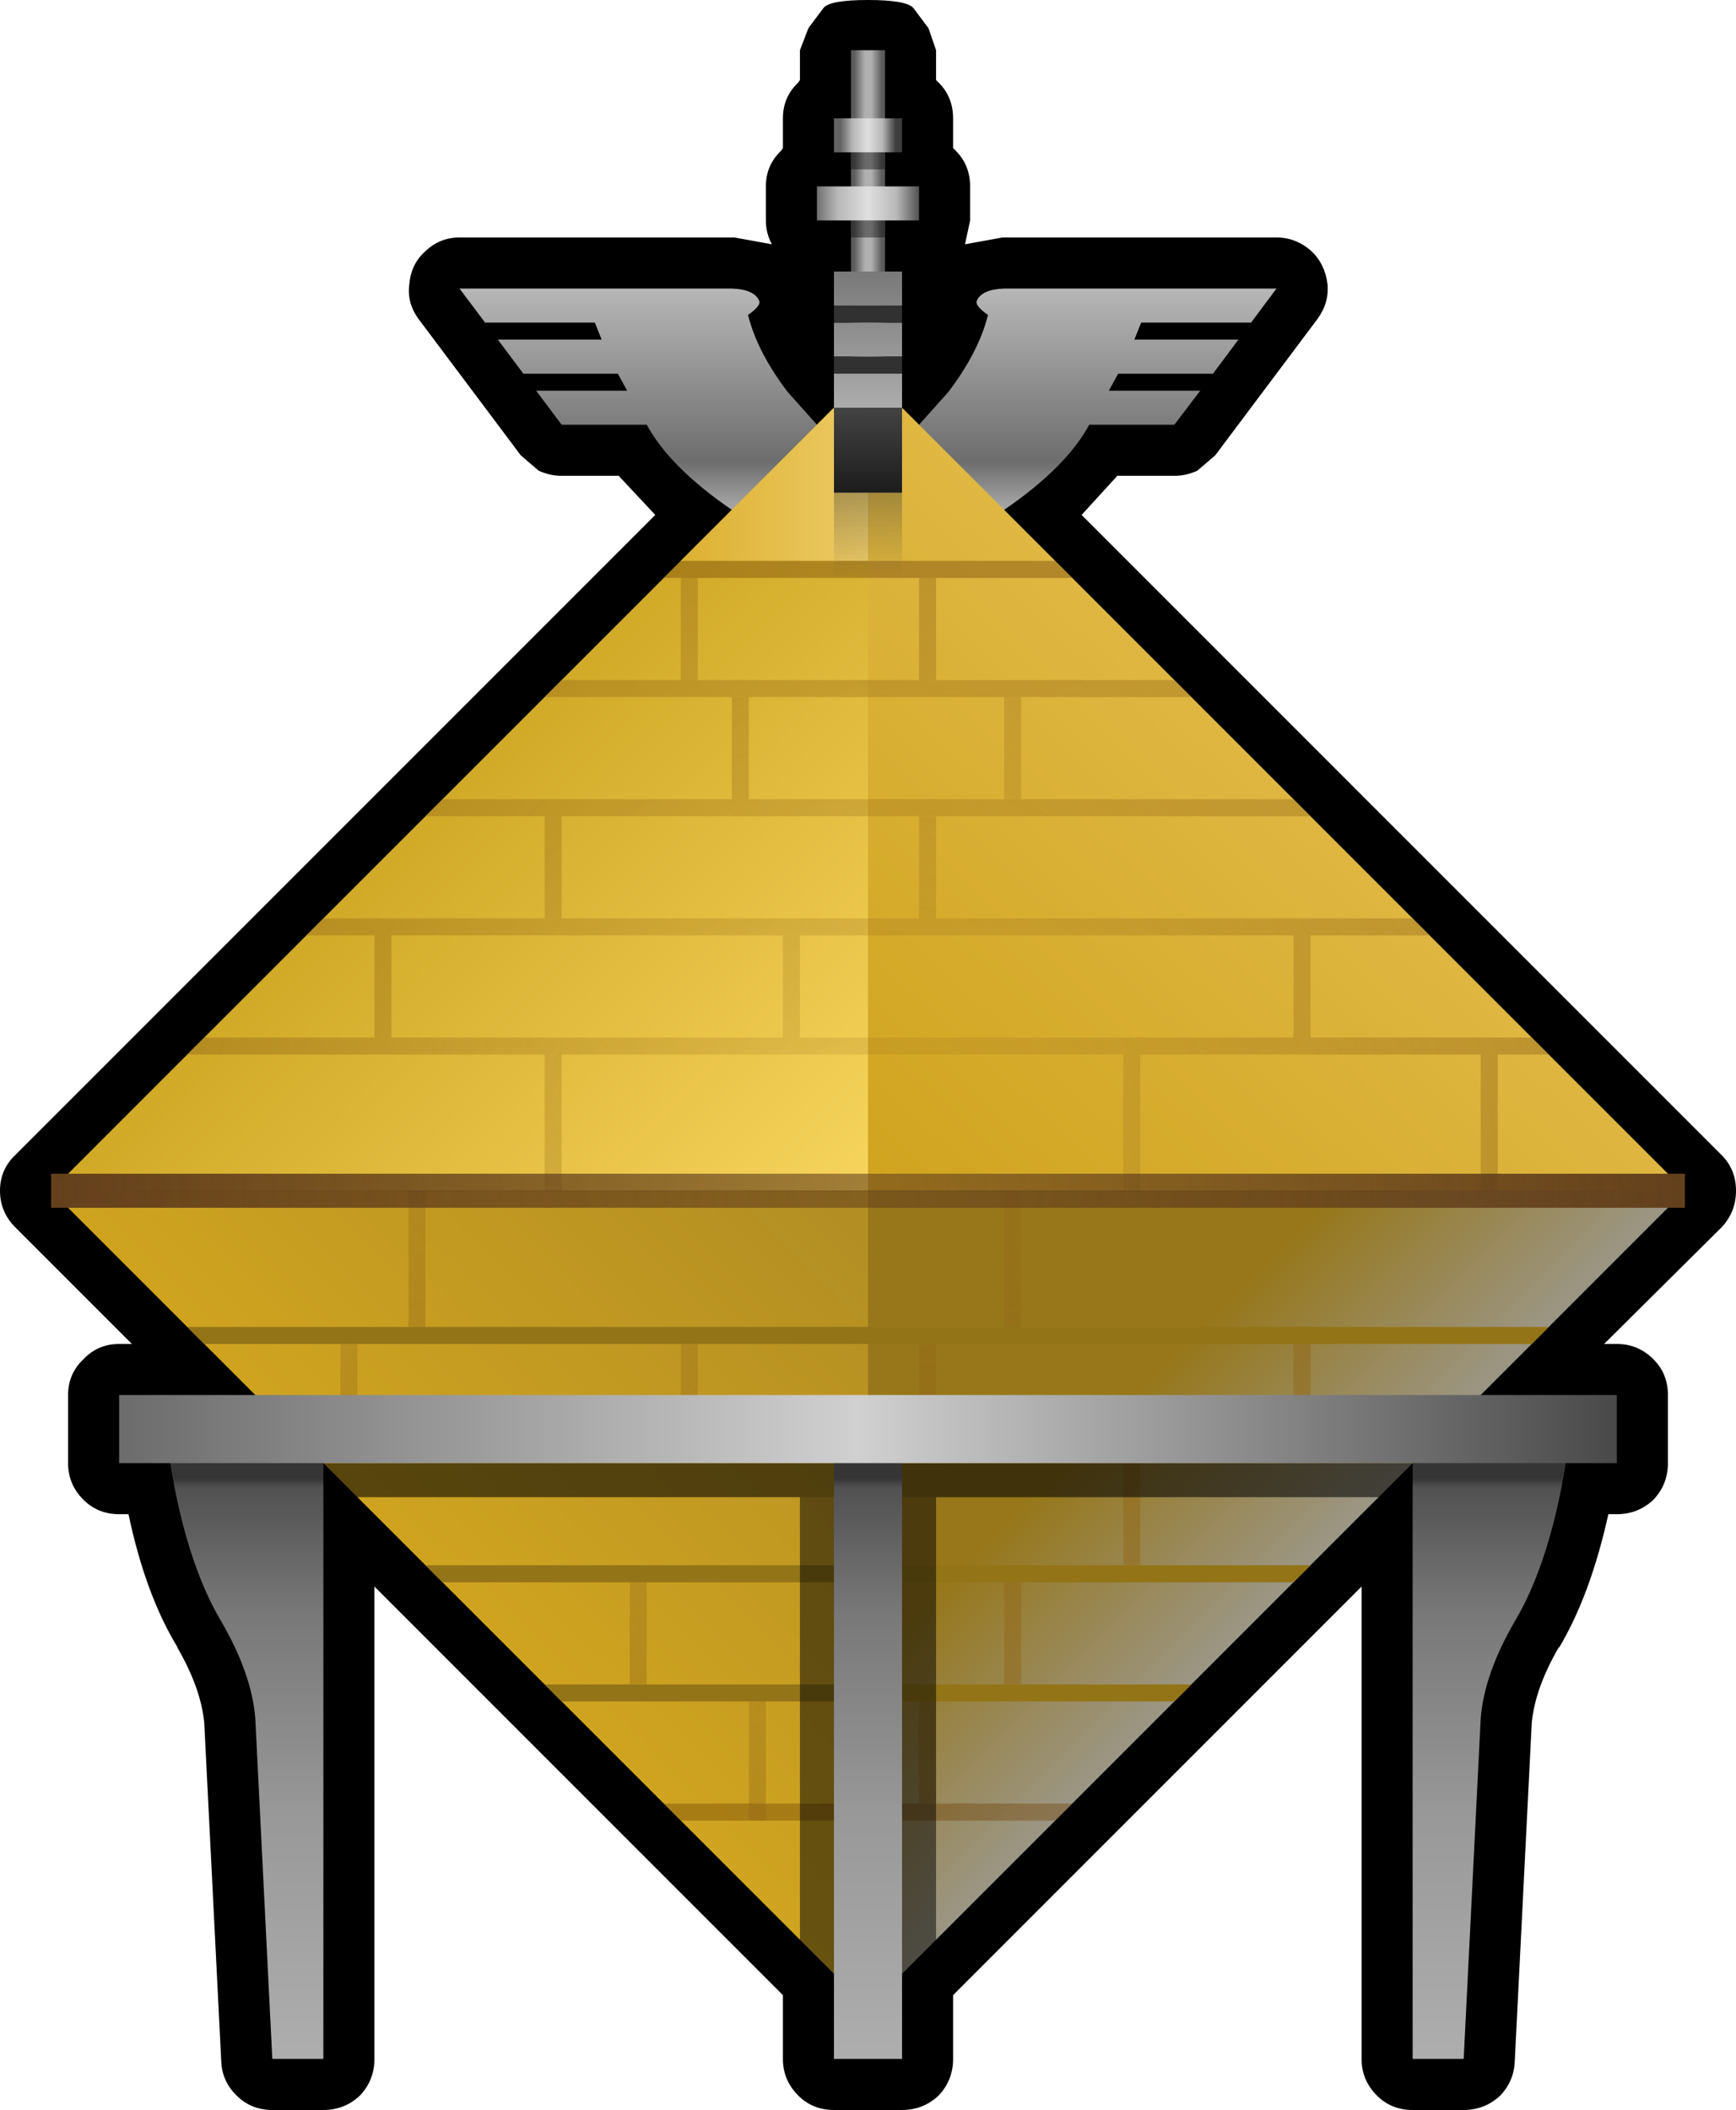 <?xml version="1.0" encoding="UTF-8" standalone="no"?>
<svg xmlns:xlink="http://www.w3.org/1999/xlink" height="123.95px" width="102.0px" xmlns="http://www.w3.org/2000/svg">
  <g transform="matrix(1.0, 0.0, 0.0, 1.0, 51.0, 61.95)">
    <path d="M2.65 -61.5 L3.55 -60.3 4.0 -59.0 4.0 -57.25 4.15 -57.1 Q5.0 -56.25 5.0 -55.0 L5.0 -53.25 5.15 -53.1 Q6.0 -52.25 6.0 -51.0 L6.0 -49.0 5.7 -47.6 7.9 -48.0 8.0 -48.0 24.0 -48.0 Q25.15 -48.0 26.05 -47.2 26.85 -46.45 27.0 -45.25 27.1 -44.15 26.4 -43.2 L20.4 -35.2 19.35 -34.3 Q18.7 -34.0 18.0 -34.0 L14.65 -34.0 12.55 -31.7 50.15 5.9 Q51.0 6.75 51.0 8.0 51.0 9.25 50.15 10.15 L43.25 17.0 44.0 17.0 Q45.25 17.0 46.15 17.9 47.0 18.75 47.0 20.0 L47.0 24.0 Q47.0 25.25 46.15 26.15 45.25 27.0 44.0 27.0 L43.5 27.0 Q42.45 31.75 40.6 34.85 L40.6 34.8 Q39.2 37.2 39.0 39.25 L38.0 59.15 Q37.95 60.35 37.1 61.2 36.2 62.0 35.0 62.0 L32.0 62.0 Q30.75 62.0 29.9 61.15 29.0 60.25 29.0 59.0 L29.0 31.25 5.0 55.25 5.0 59.0 Q5.0 60.25 4.15 61.15 3.25 62.0 2.0 62.0 L-2.0 62.0 Q-3.25 62.0 -4.1 61.15 -5.0 60.25 -5.0 59.0 L-5.0 55.25 -29.0 31.25 -29.0 59.0 Q-29.0 60.25 -29.85 61.15 -30.75 62.0 -32.0 62.0 L-35.0 62.0 Q-36.2 62.0 -37.05 61.2 -37.95 60.35 -38.0 59.15 L-39.0 39.25 Q-39.2 37.2 -40.6 34.8 L-40.55 34.85 Q-42.45 31.75 -43.45 27.0 L-44.0 27.0 Q-45.25 27.0 -46.1 26.15 -47.0 25.25 -47.0 24.0 L-47.0 20.0 Q-47.0 18.75 -46.1 17.9 -45.25 17.0 -44.0 17.0 L-43.25 17.0 -50.1 10.15 Q-51.0 9.25 -51.0 8.0 -51.0 6.75 -50.1 5.9 L-12.5 -31.7 -14.65 -34.0 -18.0 -34.0 Q-18.7 -34.0 -19.35 -34.3 L-20.4 -35.2 -26.4 -43.2 Q-27.1 -44.15 -26.95 -45.25 -26.85 -46.45 -26.0 -47.2 -25.15 -48.0 -24.0 -48.0 L-8.0 -48.0 -7.85 -48.0 -5.65 -47.6 Q-6.0 -48.25 -6.0 -49.0 L-6.0 -51.0 Q-6.0 -52.25 -5.1 -53.1 L-5.0 -53.25 -5.0 -55.0 Q-5.0 -56.25 -4.1 -57.1 L-4.0 -57.25 -4.0 -59.0 -3.5 -60.3 -2.6 -61.5 Q-2.2 -61.95 0.0 -61.95 2.2 -61.95 2.65 -61.5" fill="#000000" fill-rule="evenodd" stroke="none"/>
    <path d="M-7.05 -43.45 Q-6.5 -41.25 -4.7 -38.9 L-3.0 -37.0 -4.95 -34.1 Q-7.1 -31.35 -8.0 -32.0 -11.65 -34.5 -13.0 -37.0 L-18.0 -37.0 -24.0 -45.0 -8.0 -45.0 Q-6.7 -44.95 -6.4 -44.3 -6.25 -44.0 -7.05 -43.45 M6.4 -44.3 Q6.7 -44.95 8.0 -45.0 L24.0 -45.0 19.9 -39.5 18.0 -37.0 13.0 -37.0 Q11.65 -34.5 8.0 -32.0 7.1 -31.35 4.95 -34.1 L3.0 -37.0 4.7 -38.9 Q6.5 -41.25 7.05 -43.45 6.25 -44.0 6.4 -44.3" fill="url(#gradient0)" fill-rule="evenodd" stroke="none"/>
    <path d="M22.0 -42.0 L19.9 -42.0 15.65 -42.0 16.05 -43.0 19.9 -43.0 23.0 -43.0 22.0 -42.0 M20.25 -39.0 L19.9 -39.0 14.15 -39.0 14.7 -40.0 19.9 -40.0 21.0 -40.0 20.25 -39.0 M-17.5 -39.0 L-20.25 -39.0 -21.0 -40.0 -17.5 -40.0 -14.7 -40.0 -14.15 -39.0 -17.5 -39.0 M-15.65 -42.0 L-17.5 -42.0 -22.0 -42.0 -23.0 -43.0 -17.5 -43.0 -16.05 -43.0 -15.65 -42.0" fill="#000000" fill-rule="evenodd" stroke="none"/>
    <path d="M0.0 -40.0 L10.95 -29.05 48.0 8.0 0.0 8.0 0.0 -40.0" fill="url(#gradient1)" fill-rule="evenodd" stroke="none"/>
    <path d="M-48.0 8.0 L-10.95 -29.05 0.0 -40.0 0.0 8.0 -48.0 8.0" fill="url(#gradient2)" fill-rule="evenodd" stroke="none"/>
    <path d="M48.0 8.0 L0.0 56.0 0.0 8.0 48.0 8.0" fill="url(#gradient3)" fill-rule="evenodd" stroke="none"/>
    <path d="M0.0 56.0 L-48.0 8.0 0.0 8.0 0.0 56.0" fill="url(#gradient4)" fill-rule="evenodd" stroke="none"/>
    <path d="M0.0 -29.05 L0.0 -29.0 -11.0 -29.0 -10.95 -29.05 -1.0 -39.0 0.0 -39.0 0.0 -29.05" fill="url(#gradient5)" fill-rule="evenodd" stroke="none"/>
    <path d="M12.0 -28.0 L-12.0 -28.0 -11.0 -29.0 11.0 -29.0 12.0 -28.0 M11.0 45.0 L-11.0 45.0 -12.0 44.0 12.0 44.0 11.0 45.0" fill="#704307" fill-opacity="0.4" fill-rule="evenodd" stroke="none"/>
    <path d="M19.0 -21.0 L-19.0 -21.0 -18.0 -22.0 18.0 -22.0 19.0 -21.0 M26.0 -14.0 L-26.0 -14.0 -25.0 -15.0 25.0 -15.0 26.0 -14.0 M33.0 -7.0 L-33.0 -7.0 -32.0 -8.0 32.0 -8.0 33.0 -7.0 M40.0 0.0 L-40.0 0.0 -39.0 -1.0 39.0 -1.0 40.0 0.0" fill="url(#gradient6)" fill-rule="evenodd" stroke="none"/>
    <path d="M4.0 -28.0 L4.0 -22.0 3.0 -22.0 3.0 -28.0 4.0 -28.0 M4.0 -14.0 L4.0 -8.0 3.0 -8.0 3.0 -14.0 4.0 -14.0 M26.0 -1.0 L25.0 -1.0 25.0 -7.0 26.0 -7.0 26.0 -1.0 M36.0 0.0 L37.0 0.0 37.0 8.0 36.0 8.0 36.0 0.0 M15.0 0.0 L16.0 0.0 16.0 8.0 15.0 8.0 15.0 0.0 M-29.0 -1.0 L-29.0 -7.0 -28.0 -7.0 -28.0 -1.0 -29.0 -1.0 M-7.0 -15.0 L-8.0 -15.0 -8.0 -21.0 -7.0 -21.0 -7.0 -15.0 M-18.0 -14.0 L-18.0 -8.0 -19.0 -8.0 -19.0 -14.0 -18.0 -14.0 M-5.0 -7.0 L-4.0 -7.0 -4.0 -1.0 -5.0 -1.0 -5.0 -7.0 M-18.0 0.0 L-18.0 8.0 -19.0 8.0 -19.0 0.0 -18.0 0.0" fill="url(#gradient7)" fill-rule="evenodd" stroke="none"/>
    <path d="M8.0 -15.0 L8.0 -21.0 9.0 -21.0 9.0 -15.0 8.0 -15.0 M25.0 23.0 L25.0 17.0 26.0 17.0 26.0 23.0 25.0 23.0 M9.0 8.0 L9.0 16.0 8.0 16.0 8.0 8.0 9.0 8.0 M4.0 17.0 L4.0 23.0 3.0 23.0 3.0 17.0 4.0 17.0 M16.0 24.0 L16.0 30.0 15.0 30.0 15.0 24.0 16.0 24.0 M9.0 37.0 L8.0 37.0 8.0 31.0 9.0 31.0 9.0 37.0 M4.0 44.0 L3.0 44.0 3.0 38.0 4.0 38.0 4.0 44.0 M-10.0 -28.0 L-10.0 -22.0 -11.0 -22.0 -11.0 -28.0 -10.0 -28.0" fill="url(#gradient8)" fill-rule="evenodd" stroke="none"/>
    <path d="M-10.0 24.0 L-11.0 24.0 -11.0 17.0 -10.0 17.0 -10.0 24.0" fill="url(#gradient9)" fill-rule="evenodd" stroke="none"/>
    <path d="M-30.0 17.0 L-30.0 24.0 -31.0 24.0 -31.0 17.0 -30.0 17.0" fill="url(#gradient10)" fill-rule="evenodd" stroke="none"/>
    <path d="M-26.0 8.0 L-26.0 16.0 -27.0 16.0 -27.0 8.0 -26.0 8.0" fill="url(#gradient11)" fill-rule="evenodd" stroke="none"/>
    <path d="M-14.0 37.0 L-14.0 31.0 -13.0 31.0 -13.0 37.0 -14.0 37.0" fill="url(#gradient12)" fill-rule="evenodd" stroke="none"/>
    <path d="M-6.0 38.0 L-6.0 45.0 -7.0 45.0 -7.0 38.0 -6.0 38.0" fill="url(#gradient13)" fill-rule="evenodd" stroke="none"/>
    <path d="M33.0 23.0 L32.0 24.0 -26.0 24.0 -26.0 23.0 33.0 23.0 M40.0 16.0 L39.0 17.0 -39.0 17.0 -40.0 16.0 40.0 16.0 M19.0 37.0 L18.0 38.0 -18.0 38.0 -19.0 37.0 19.0 37.0 M26.0 30.0 L25.0 31.0 -25.0 31.0 -26.0 30.0 26.0 30.0" fill="#937417" fill-rule="evenodd" stroke="none"/>
    <path d="M48.0 9.0 L-48.0 9.0 -48.0 7.0 48.0 7.0 48.0 9.0" fill="url(#gradient14)" fill-rule="evenodd" stroke="none"/>
    <path d="M30.0 26.0 L-30.0 26.0 -32.0 24.0 32.0 24.0 30.0 26.0" fill="#000000" fill-opacity="0.153" fill-rule="evenodd" stroke="none"/>
    <path d="M1.0 -39.0 L-1.0 -39.0 -1.0 -59.0 1.0 -59.0 1.0 -39.0" fill="url(#gradient15)" fill-rule="evenodd" stroke="none"/>
    <path d="M-1.0 -53.0 L-2.0 -53.0 -2.0 -55.0 2.0 -55.0 2.0 -53.0 1.0 -53.0 -1.0 -53.0" fill="url(#gradient16)" fill-rule="evenodd" stroke="none"/>
    <path d="M-1.0 -49.0 L-3.0 -49.0 -3.0 -51.0 3.0 -51.0 3.0 -49.0 1.0 -49.0 -1.0 -49.0" fill="url(#gradient17)" fill-rule="evenodd" stroke="none"/>
    <path d="M1.0 -53.0 L1.0 -52.0 -1.0 -52.0 -1.0 -53.0 1.0 -53.0 M1.0 -49.0 L1.0 -48.0 -1.0 -48.0 -1.0 -49.0 1.0 -49.0" fill="#000000" fill-opacity="0.4" fill-rule="evenodd" stroke="none"/>
    <path d="M2.0 -29.05 L2.0 -28.0 -2.0 -28.0 -2.0 -29.05 -2.0 -33.0 2.0 -33.0 2.0 -29.05" fill="url(#gradient18)" fill-rule="evenodd" stroke="none"/>
    <path d="M-2.0 -38.0 L-2.0 -40.0 2.0 -40.0 2.0 -38.0 -2.0 -38.0 M-2.0 -41.0 L-2.0 -43.0 2.0 -43.0 2.0 -41.0 -2.0 -41.0 M-2.0 -44.0 L-2.0 -46.0 2.0 -46.0 2.0 -44.0 -2.0 -44.0" fill="url(#gradient19)" fill-rule="evenodd" stroke="none"/>
    <path d="M-2.0 -40.0 L-2.0 -41.0 2.0 -41.0 2.0 -40.0 -2.0 -40.0 M-2.0 -43.0 L-2.0 -44.0 2.0 -44.0 2.0 -43.0 -2.0 -43.0" fill="#313131" fill-rule="evenodd" stroke="none"/>
    <path d="M2.0 -38.0 L2.0 -33.0 -2.0 -33.0 -2.0 -38.0 2.0 -38.0" fill="url(#gradient20)" fill-rule="evenodd" stroke="none"/>
    <path d="M4.0 26.0 L4.0 56.0 -4.0 56.0 -4.0 26.0 -34.0 26.0 -34.0 24.0 34.0 24.0 34.0 26.0 4.0 26.0" fill="#000000" fill-opacity="0.502" fill-rule="evenodd" stroke="none"/>
    <path d="M38.0 33.3 Q36.2 36.4 36.0 39.0 L35.0 59.0 32.0 59.0 32.0 34.5 32.0 24.0 36.65 22.95 Q41.3 22.25 41.0 24.0 40.05 29.85 38.0 33.3 M2.0 29.45 L2.0 59.0 -2.0 59.0 -2.0 29.45 -2.0 29.25 -2.0 22.0 2.0 22.0 2.0 29.25 2.0 29.45 M-38.0 33.3 Q-40.05 29.85 -41.0 24.0 -41.3 22.25 -36.65 22.95 L-32.0 24.0 -32.0 34.5 -32.0 59.0 -35.0 59.0 -36.0 39.0 Q-36.2 36.4 -38.0 33.3" fill="url(#gradient21)" fill-rule="evenodd" stroke="none"/>
    <path d="M44.0 24.0 L-44.0 24.0 -44.0 20.0 44.0 20.0 44.0 24.0" fill="url(#gradient22)" fill-rule="evenodd" stroke="none"/>
  </g>
  <defs>
    <linearGradient gradientTransform="matrix(0.0, -0.009, -0.008, 0.0, -13.4, -38.2)" gradientUnits="userSpaceOnUse" id="gradient0" spreadMethod="pad" x1="-819.2" x2="819.2">
      <stop offset="0.0" stop-color="#c2c2c2"/>
      <stop offset="0.271" stop-color="#6d6d6d"/>
      <stop offset="1.0" stop-color="#bbbbbb"/>
    </linearGradient>
    <linearGradient gradientTransform="matrix(0.016, -0.017, 0.043, 0.04, 16.5, 1.4)" gradientUnits="userSpaceOnUse" id="gradient1" spreadMethod="pad" x1="-819.2" x2="819.2">
      <stop offset="0.0" stop-color="#cfa21b"/>
      <stop offset="1.0" stop-color="#dfb742"/>
    </linearGradient>
    <linearGradient gradientTransform="matrix(-0.016, -0.016, 0.041, -0.042, 34.6, -52.85)" gradientUnits="userSpaceOnUse" id="gradient2" spreadMethod="pad" x1="-819.2" x2="819.2">
      <stop offset="0.0" stop-color="#f8d55e"/>
      <stop offset="1.0" stop-color="#cea724"/>
    </linearGradient>
    <linearGradient gradientTransform="matrix(0.016, 0.016, -0.041, 0.041, 80.95, -47.2)" gradientUnits="userSpaceOnUse" id="gradient3" spreadMethod="pad" x1="-819.2" x2="819.2">
      <stop offset="0.533" stop-color="#97771a"/>
      <stop offset="1.0" stop-color="#9c9c9a"/>
    </linearGradient>
    <linearGradient gradientTransform="matrix(-0.015, 0.015, -0.042, -0.041, 15.2, 46.85)" gradientUnits="userSpaceOnUse" id="gradient4" spreadMethod="pad" x1="-819.2" x2="819.2">
      <stop offset="0.0" stop-color="#b18d23"/>
      <stop offset="1.0" stop-color="#d0a420"/>
    </linearGradient>
    <linearGradient gradientTransform="matrix(0.007, 0.0, 0.0, 0.007, -5.45, -34.3)" gradientUnits="userSpaceOnUse" id="gradient5" spreadMethod="pad" x1="-819.2" x2="819.2">
      <stop offset="0.0" stop-color="#dcb030"/>
      <stop offset="1.0" stop-color="#edcb67"/>
    </linearGradient>
    <radialGradient cx="0" cy="0" gradientTransform="matrix(0.058, 0.0, 0.0, 0.058, 0.15, 7.75)" gradientUnits="userSpaceOnUse" id="gradient6" r="819.2" spreadMethod="pad">
      <stop offset="0.0" stop-color="#926718" stop-opacity="0.102"/>
      <stop offset="1.0" stop-color="#926718" stop-opacity="0.502"/>
    </radialGradient>
    <radialGradient cx="0" cy="0" gradientTransform="matrix(0.058, 0.0, 0.0, 0.058, 0.15, 7.75)" gradientUnits="userSpaceOnUse" id="gradient7" r="819.2" spreadMethod="pad">
      <stop offset="0.0" stop-color="#926718" stop-opacity="0.102"/>
      <stop offset="1.0" stop-color="#926718" stop-opacity="0.502"/>
    </radialGradient>
    <radialGradient cx="0" cy="0" gradientTransform="matrix(0.04, 0.0, 0.0, 0.04, 0.0, -7.5)" gradientUnits="userSpaceOnUse" id="gradient8" r="819.2" spreadMethod="pad">
      <stop offset="0.0" stop-color="#926718" stop-opacity="0.102"/>
      <stop offset="1.0" stop-color="#926718" stop-opacity="0.502"/>
    </radialGradient>
    <radialGradient cx="0" cy="0" gradientTransform="matrix(0.04, 0.0, 0.0, 0.04, -19.0, 1.5)" gradientUnits="userSpaceOnUse" id="gradient9" r="819.2" spreadMethod="pad">
      <stop offset="0.0" stop-color="#926718" stop-opacity="0.102"/>
      <stop offset="1.0" stop-color="#926718" stop-opacity="0.502"/>
    </radialGradient>
    <radialGradient cx="0" cy="0" gradientTransform="matrix(0.04, 0.0, 0.0, 0.04, -39.0, 1.5)" gradientUnits="userSpaceOnUse" id="gradient10" r="819.2" spreadMethod="pad">
      <stop offset="0.0" stop-color="#926718" stop-opacity="0.102"/>
      <stop offset="1.0" stop-color="#926718" stop-opacity="0.502"/>
    </radialGradient>
    <radialGradient cx="0" cy="0" gradientTransform="matrix(0.04, 0.0, 0.0, 0.04, -35.0, -7.5)" gradientUnits="userSpaceOnUse" id="gradient11" r="819.2" spreadMethod="pad">
      <stop offset="0.0" stop-color="#926718" stop-opacity="0.102"/>
      <stop offset="1.0" stop-color="#926718" stop-opacity="0.502"/>
    </radialGradient>
    <radialGradient cx="0" cy="0" gradientTransform="matrix(0.04, 0.0, 0.0, 0.04, -22.0, 14.5)" gradientUnits="userSpaceOnUse" id="gradient12" r="819.2" spreadMethod="pad">
      <stop offset="0.0" stop-color="#926718" stop-opacity="0.102"/>
      <stop offset="1.0" stop-color="#926718" stop-opacity="0.502"/>
    </radialGradient>
    <radialGradient cx="0" cy="0" gradientTransform="matrix(0.04, 0.0, 0.0, 0.04, -15.0, 22.5)" gradientUnits="userSpaceOnUse" id="gradient13" r="819.2" spreadMethod="pad">
      <stop offset="0.0" stop-color="#926718" stop-opacity="0.102"/>
      <stop offset="1.0" stop-color="#926718" stop-opacity="0.502"/>
    </radialGradient>
    <radialGradient cx="0" cy="0" gradientTransform="matrix(0.059, 0.0, 0.0, 0.059, 0.0, 8.0)" gradientUnits="userSpaceOnUse" id="gradient14" r="819.2" spreadMethod="pad">
      <stop offset="0.0" stop-color="#64401c" stop-opacity="0.573"/>
      <stop offset="1.0" stop-color="#64401c"/>
    </radialGradient>
    <linearGradient gradientTransform="matrix(0.001, 0.0, 0.0, 0.002, 0.0, -57.0)" gradientUnits="userSpaceOnUse" id="gradient15" spreadMethod="pad" x1="-819.2" x2="819.2">
      <stop offset="0.0" stop-color="#5b5b5b"/>
      <stop offset="0.396" stop-color="#b0b0b0"/>
      <stop offset="0.62" stop-color="#b0b0b0"/>
      <stop offset="1.0" stop-color="#5b5b5b"/>
    </linearGradient>
    <linearGradient gradientTransform="matrix(0.002, 0.0, 0.0, 0.001, 0.0, -54.0)" gradientUnits="userSpaceOnUse" id="gradient16" spreadMethod="pad" x1="-819.2" x2="819.2">
      <stop offset="0.004" stop-color="#636363"/>
      <stop offset="0.231" stop-color="#b8b8b8"/>
      <stop offset="0.494" stop-color="#dfdfdf"/>
      <stop offset="0.757" stop-color="#b8b8b8"/>
      <stop offset="1.0" stop-color="#3c3c3c"/>
    </linearGradient>
    <linearGradient gradientTransform="matrix(0.004, 0.0, 0.0, 0.001, 0.0, -54.0)" gradientUnits="userSpaceOnUse" id="gradient17" spreadMethod="pad" x1="-819.2" x2="819.2">
      <stop offset="0.004" stop-color="#636363"/>
      <stop offset="0.231" stop-color="#b8b8b8"/>
      <stop offset="0.502" stop-color="#dfdfdf"/>
      <stop offset="0.757" stop-color="#b8b8b8"/>
      <stop offset="1.0" stop-color="#3c3c3c"/>
    </linearGradient>
    <linearGradient gradientTransform="matrix(0.0, 0.003, -0.003, 0.0, 0.0, -30.5)" gradientUnits="userSpaceOnUse" id="gradient18" spreadMethod="pad" x1="-819.2" x2="819.2">
      <stop offset="0.0" stop-color="#353535" stop-opacity="0.341"/>
      <stop offset="1.0" stop-color="#434343" stop-opacity="0.0"/>
    </linearGradient>
    <linearGradient gradientTransform="matrix(1.0E-4, 0.005, -0.001, 0.0, 0.3, -42.0)" gradientUnits="userSpaceOnUse" id="gradient19" spreadMethod="pad" x1="-819.2" x2="819.2">
      <stop offset="0.0" stop-color="#787878"/>
      <stop offset="1.0" stop-color="#adadad"/>
    </linearGradient>
    <linearGradient gradientTransform="matrix(0.0, -0.003, 0.003, 0.0, -1.0, -35.5)" gradientUnits="userSpaceOnUse" id="gradient20" spreadMethod="pad" x1="-819.2" x2="819.2">
      <stop offset="0.0" stop-color="#353535"/>
      <stop offset="0.0" stop-color="#1c1c1c"/>
      <stop offset="1.0" stop-color="#434343"/>
    </linearGradient>
    <linearGradient gradientTransform="matrix(0.0, 0.022, -0.024, 0.0, -1.5, 40.5)" gradientUnits="userSpaceOnUse" id="gradient21" spreadMethod="pad" x1="-819.2" x2="819.2">
      <stop offset="0.067" stop-color="#353535"/>
      <stop offset="0.082" stop-color="#515151"/>
      <stop offset="0.286" stop-color="#787878"/>
      <stop offset="0.624" stop-color="#999999"/>
      <stop offset="1.0" stop-color="#adadad"/>
    </linearGradient>
    <linearGradient gradientTransform="matrix(0.059, 0.0, 0.0, 0.002, 0.0, 22.0)" gradientUnits="userSpaceOnUse" id="gradient22" spreadMethod="pad" x1="-819.2" x2="819.2">
      <stop offset="0.004" stop-color="#636363"/>
      <stop offset="0.494" stop-color="#d0d0d0"/>
      <stop offset="1.0" stop-color="#3c3c3c"/>
    </linearGradient>
  </defs>
</svg>
